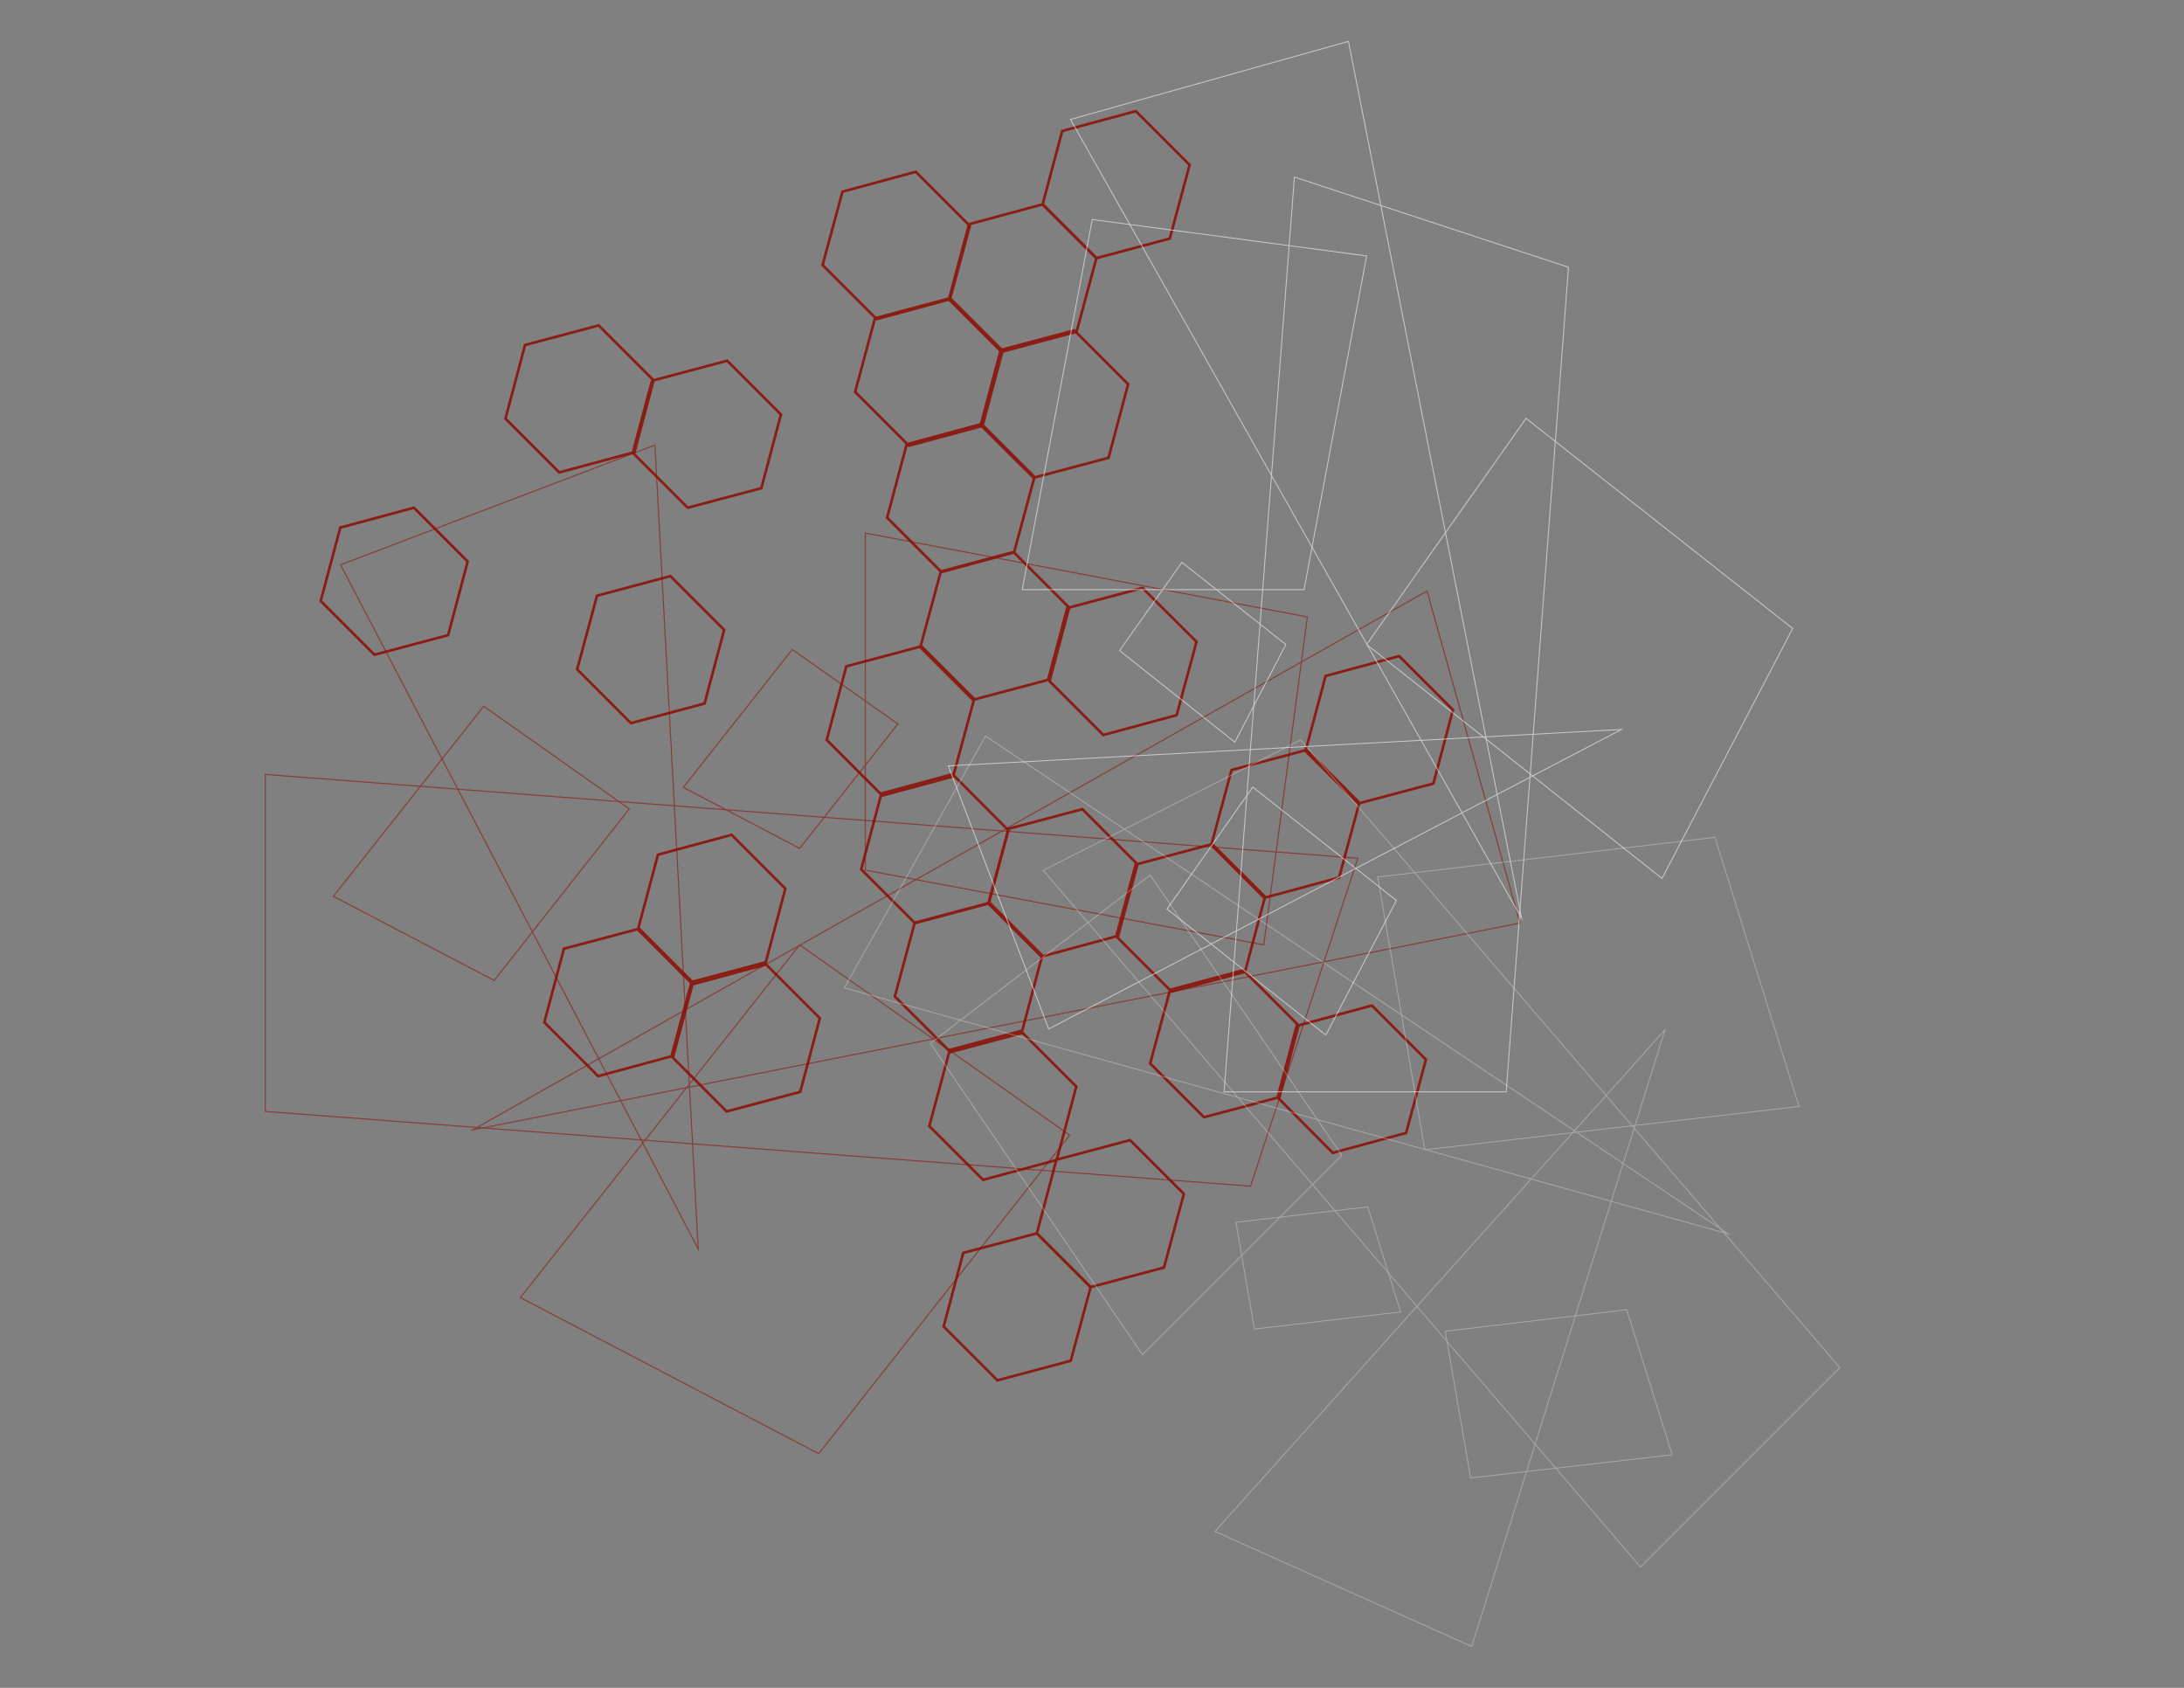 <?xml version="1.0" encoding="utf-8"?>
<!-- Generator: Adobe Illustrator 18.1.1, SVG Export Plug-In . SVG Version: 6.00 Build 0)  -->
<svg version="1.1" baseProfile="basic" xmlns="http://www.w3.org/2000/svg" xmlns:xlink="http://www.w3.org/1999/xlink" x="0px"
	 y="0px" width="792px" height="612px" viewBox="0 0 792 612" xml:space="preserve">
<rect x="0" y="0" width="792" height="612" fill="#808080" stroke="none"/>
<g id="Layer_1">
</g>
<g id="background">
</g>
<g id="Artwork">
	<g opacity="0.87">
		<g>
			<g>
				<polygon fill="none" stroke="#8B0E04" stroke-width="0.949" stroke-miterlimit="10" points="197.4,370.7 204.5,344 
					231.2,336.9 250.7,356.4 243.5,383 216.9,390.2 				"/>
				<polygon fill="none" stroke="#8B0E04" stroke-width="0.949" stroke-miterlimit="10" points="244,383.5 251.1,356.9 
					277.8,349.7 297.3,369.2 290.2,395.9 263.5,403 				"/>
				<polygon fill="none" stroke="#8B0E04" stroke-width="0.949" stroke-miterlimit="10" points="337,408.3 344.2,381.6 
					370.8,374.5 390.3,394 383.2,420.6 356.5,427.8 				"/>
			</g>
			<g>
				<polygon fill="none" stroke="#8B0E04" stroke-width="0.949" stroke-miterlimit="10" points="116.3,217.9 123.4,191.3 
					150.1,184.1 169.6,203.6 162.5,230.3 135.8,237.4 				"/>
				<polygon fill="none" stroke="#8B0E04" stroke-width="0.949" stroke-miterlimit="10" points="209.3,242.7 216.5,216 
					243.1,208.9 262.6,228.4 255.5,255.1 228.8,262.2 				"/>
			</g>
			<polygon fill="none" stroke="#8B0E04" stroke-width="0.949" stroke-miterlimit="10" points="231.5,336.5 238.6,309.9 
				265.3,302.7 284.8,322.2 277.7,348.9 251,356 			"/>
			<polygon fill="none" stroke="#8B0E04" stroke-width="0.949" stroke-miterlimit="10" points="342.2,481 349.3,454.3 376,447.2 
				395.5,466.7 388.3,493.4 361.7,500.5 			"/>
			<polygon fill="none" stroke="#8B0E04" stroke-width="0.949" stroke-miterlimit="10" points="324.5,361.3 331.7,334.6 
				358.3,327.5 377.8,347 370.7,373.7 344,380.8 			"/>
			<polygon fill="none" stroke="#8B0E04" stroke-width="0.949" stroke-miterlimit="10" points="321.7,187.7 328.8,161.1 
				355.4,153.9 375,173.4 367.8,200.1 341.2,207.2 			"/>
			<polygon fill="none" stroke="#8B0E04" stroke-width="0.949" stroke-miterlimit="10" points="355.8,153.6 362.9,126.9 
				389.6,119.8 409.1,139.3 402,166 375.3,173.1 			"/>
			<polygon fill="none" stroke="#8B0E04" stroke-width="0.949" stroke-miterlimit="10" points="310.1,142.1 317.3,115.4 
				343.9,108.3 363.4,127.8 356.3,154.4 329.6,161.6 			"/>
			<polygon fill="none" stroke="#8B0E04" stroke-width="0.949" stroke-miterlimit="10" points="344.3,107.9 351.4,81.3 378.1,74.1 
				397.6,93.6 390.4,120.3 363.8,127.4 			"/>
			<polygon fill="none" stroke="#8B0E04" stroke-width="0.949" stroke-miterlimit="10" points="229.9,164.6 237,137.9 263.7,130.8 
				283.2,150.3 276.1,177 249.4,184.1 			"/>
			<polygon fill="none" stroke="#8B0E04" stroke-width="0.949" stroke-miterlimit="10" points="183.3,151.8 190.4,125.1 217.1,118 
				236.6,137.5 229.5,164.1 202.8,171.3 			"/>
			<polygon fill="none" stroke="#8B0E04" stroke-width="0.949" stroke-miterlimit="10" points="298.3,96.1 305.5,69.5 332.1,62.3 
				351.7,81.9 344.5,108.5 317.9,115.7 			"/>
			<polygon fill="none" stroke="#8B0E04" stroke-width="0.949" stroke-miterlimit="10" points="312.3,315.2 319.4,288.6 
				346.1,281.4 365.6,301 358.4,327.6 331.8,334.7 			"/>
			<polygon fill="none" stroke="#8B0E04" stroke-width="0.949" stroke-miterlimit="10" points="358.7,327.2 365.8,300.5 
				392.5,293.4 412,312.9 404.8,339.5 378.2,346.7 			"/>
			<polygon fill="none" stroke="#8B0E04" stroke-width="0.949" stroke-miterlimit="10" points="405.3,340 412.5,313.3 439.1,306.2 
				458.6,325.7 451.5,352.4 424.8,359.5 			"/>
			<g>
				<polygon fill="none" stroke="#8B0E04" stroke-width="0.949" stroke-miterlimit="10" points="299.8,268.3 306.9,241.6 
					333.6,234.5 353.1,254 345.9,280.6 319.3,287.8 				"/>
				<polygon fill="none" stroke="#8B0E04" stroke-width="0.949" stroke-miterlimit="10" points="376,447.2 383.1,420.5 
					409.8,413.4 429.3,432.9 422.1,459.6 395.5,466.7 				"/>
				<polygon fill="none" stroke="#8B0E04" stroke-width="0.949" stroke-miterlimit="10" points="439.4,305.9 446.6,279.2 
					473.2,272.1 492.8,291.6 485.6,318.2 459,325.4 				"/>
			</g>
			<g>
				<polygon fill="none" stroke="#8B0E04" stroke-width="0.949" stroke-miterlimit="10" points="417.1,385.6 424.3,358.9 
					450.9,351.8 470.4,371.3 463.3,398 436.6,405.1 				"/>
				<polygon fill="none" stroke="#8B0E04" stroke-width="0.949" stroke-miterlimit="10" points="463.8,398.4 470.9,371.8 
					497.5,364.6 517.1,384.2 509.9,410.8 483.3,418 				"/>
			</g>
			<g>
				<polygon fill="none" stroke="#8B0E04" stroke-width="0.949" stroke-miterlimit="10" points="333.9,234.1 341.1,207.5 
					367.7,200.3 387.2,219.8 380.1,246.5 353.4,253.6 				"/>
				<polygon fill="none" stroke="#8B0E04" stroke-width="0.949" stroke-miterlimit="10" points="380.6,247 387.7,220.3 
					414.3,213.2 433.9,232.7 426.7,259.3 400.1,266.5 				"/>
				<polygon fill="none" stroke="#8B0E04" stroke-width="0.949" stroke-miterlimit="10" points="473.6,271.7 480.7,245.1 
					507.4,237.9 526.9,257.4 519.8,284.1 493.1,291.2 				"/>
			</g>
		</g>
		<polygon fill="none" stroke="#8B0E04" stroke-width="0.949" stroke-miterlimit="10" points="378.1,74.1 385.2,47.5 411.9,40.3 
			431.4,59.8 424.2,86.5 397.6,93.6 		"/>
	</g>
	<g opacity="0.58">
		<polygon fill="none" stroke="#8B0E04" stroke-width="0.392" stroke-miterlimit="10" points="96.2,280.8 492.4,311.2 453.5,430.1 
			96.2,403 		"/>
		<polygon fill="none" stroke="#8B0E04" stroke-width="0.392" stroke-miterlimit="10" points="253.2,452.9 123.5,204.8 
			237.5,161.4 		"/>
		<polygon fill="none" stroke="#8B0E04" stroke-width="0.392" stroke-miterlimit="10" points="171.4,409.7 517.5,214.3 
			551.2,334.7 		"/>
		<polygon fill="none" stroke="#8B0E04" stroke-width="0.392" stroke-miterlimit="10" points="313.8,193.3 474.1,223.7 
			458.3,342.6 313.8,315.5 		"/>
		<polygon fill="none" stroke="#8B0E04" stroke-width="0.392" stroke-miterlimit="10" points="188.7,470.5 290,342.6 387.9,411.6 
			296.9,527.1 		"/>
		<polygon fill="none" stroke="#8B0E04" stroke-width="0.392" stroke-miterlimit="10" points="120.9,325 175.4,256.1 228.2,293.3 
			179.2,355.5 		"/>
		<polygon fill="none" stroke="#8B0E04" stroke-width="0.392" stroke-miterlimit="10" points="247.8,285.5 287.3,235.5 
			325.6,262.5 290,307.6 		"/>
	</g>
	<g opacity="0.58">
		<polygon fill="none" stroke="#FFFFFF" stroke-width="0.328" stroke-miterlimit="10" points="443.9,395.9 469.4,64.2 568.8,96.9 
			546.2,395.9 		"/>
		<polygon fill="none" stroke="#FFFFFF" stroke-width="0.328" stroke-miterlimit="10" points="588,264.5 380.3,373.1 343.9,277.7 
					"/>
		<polygon fill="none" stroke="#FFFFFF" stroke-width="0.328" stroke-miterlimit="10" points="551.8,333 388.2,43.3 489,15 		"/>
		<polygon fill="none" stroke="#FFFFFF" stroke-width="0.328" stroke-miterlimit="10" points="370.7,213.8 396.1,79.6 495.6,92.8 
			472.9,213.8 		"/>
		<polygon fill="none" stroke="#FFFFFF" stroke-width="0.328" stroke-miterlimit="10" points="602.7,318.5 495.6,233.7 
			553.4,151.7 650.1,227.9 		"/>
		<polygon fill="none" stroke="#FFFFFF" stroke-width="0.328" stroke-miterlimit="10" points="480.8,375.3 423.2,329.6 
			454.3,285.4 506.4,326.5 		"/>
		<polygon fill="none" stroke="#FFFFFF" stroke-width="0.328" stroke-miterlimit="10" points="447.8,269.1 406,235.9 428.6,203.9 
			466.3,233.7 		"/>
	</g>
	<g opacity="0.31">
		<polygon fill="none" stroke="#FFFFFF" stroke-width="0.328" stroke-miterlimit="10" points="594.9,568.2 378.3,315.6 
			471.7,268.3 667.2,495.9 		"/>
		<polygon fill="none" stroke="#FFFFFF" stroke-width="0.328" stroke-miterlimit="10" points="603.8,373.4 533.7,597 440.6,555.3 
					"/>
		<polygon fill="none" stroke="#FFFFFF" stroke-width="0.328" stroke-miterlimit="10" points="626.7,447.4 306.2,358.2 
			357.4,266.9 		"/>
		<polygon fill="none" stroke="#FFFFFF" stroke-width="0.328" stroke-miterlimit="10" points="414.3,491.2 337.4,378.3 
			417.1,317.3 486.6,418.9 		"/>
		<polygon fill="none" stroke="#FFFFFF" stroke-width="0.328" stroke-miterlimit="10" points="652.4,401.2 516.7,416.9 499.6,318 
			621.9,303.6 		"/>
		<polygon fill="none" stroke="#FFFFFF" stroke-width="0.328" stroke-miterlimit="10" points="606.4,527.5 533.3,535.9 
			524.1,482.7 589.9,474.9 		"/>
		<polygon fill="none" stroke="#FFFFFF" stroke-width="0.328" stroke-miterlimit="10" points="507.9,475.7 454.9,481.9 
			448.2,443.2 496,437.6 		"/>
	</g>
</g>
</svg>

